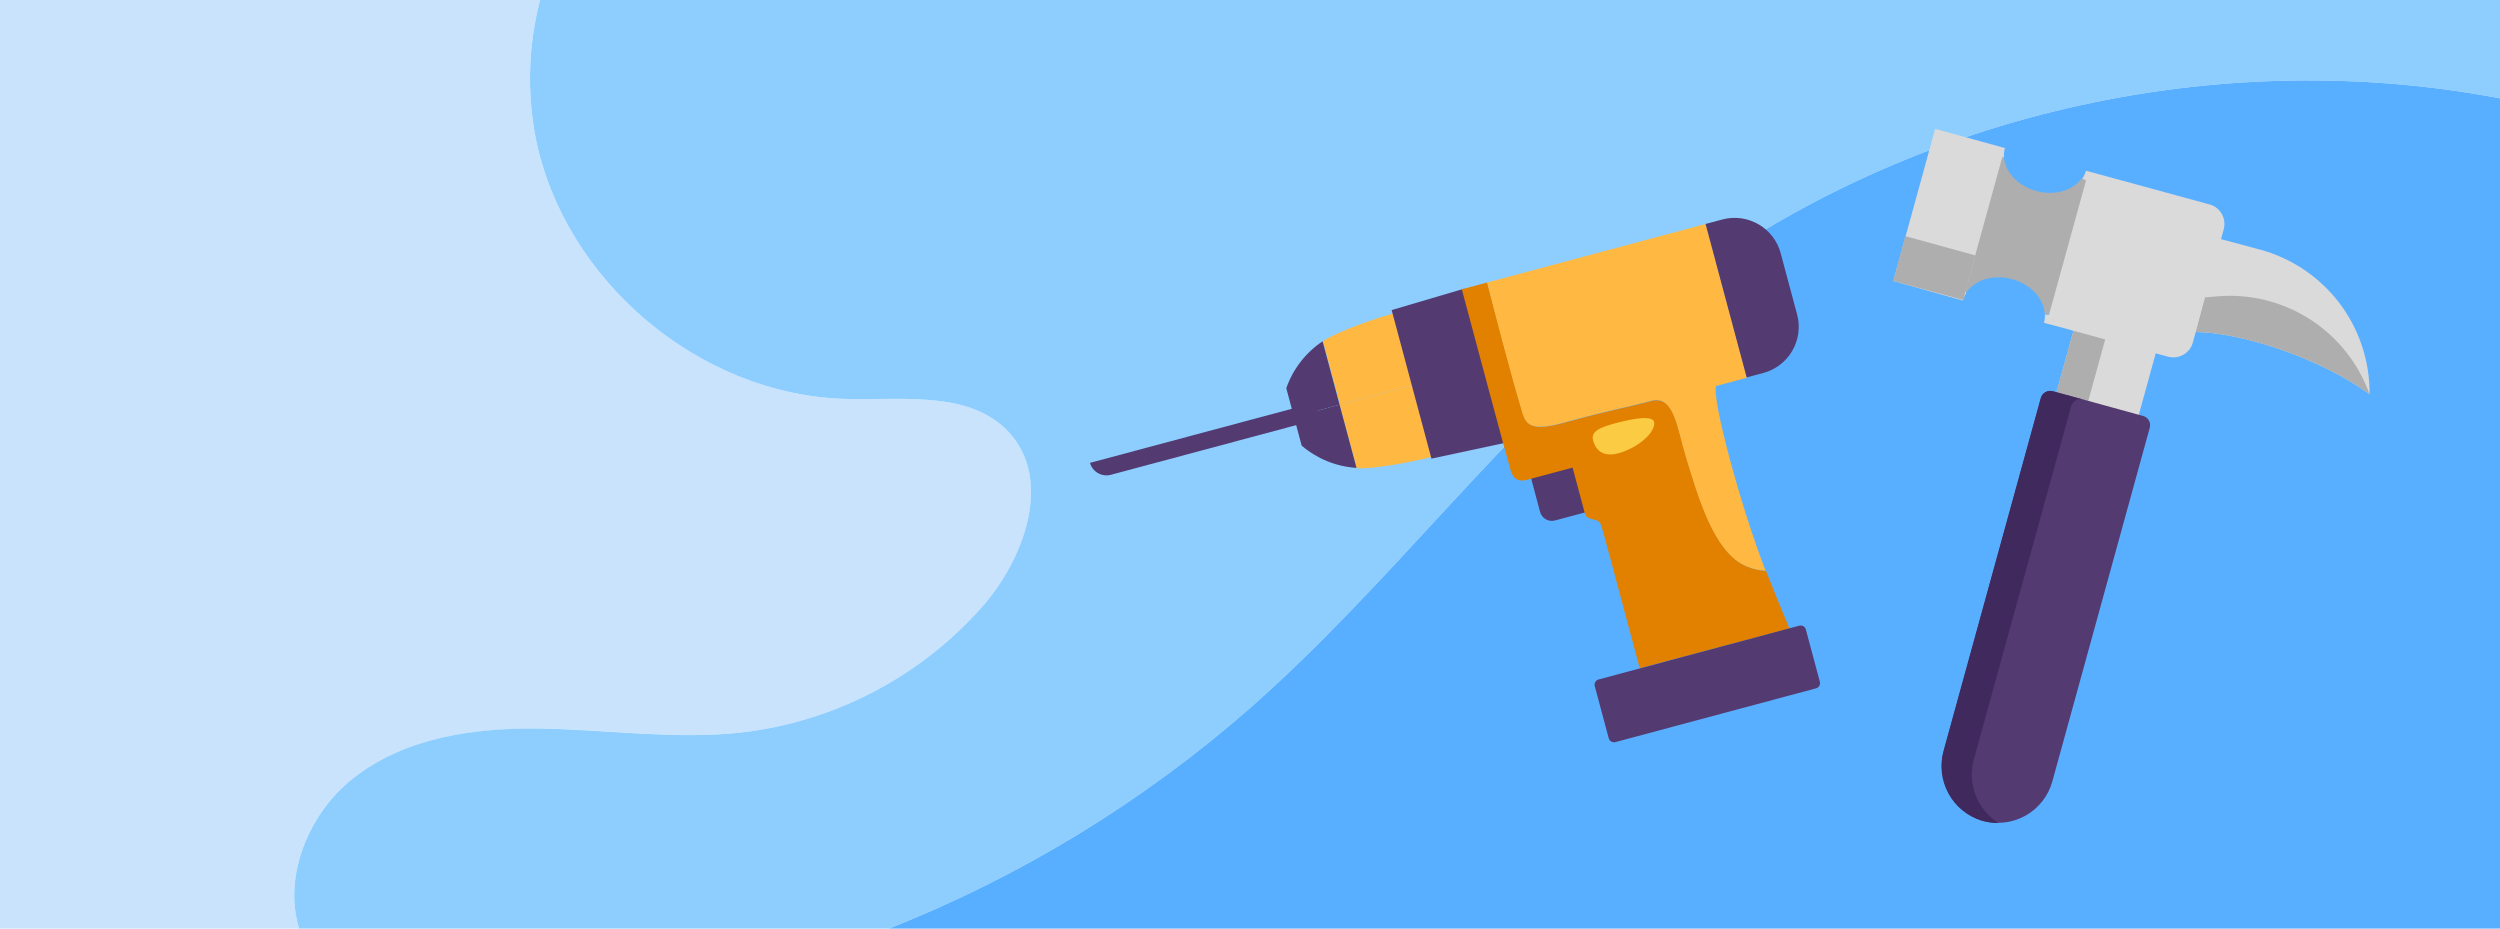 <svg fill="none" height="130" viewBox="0 0 350 130" width="350" xmlns="http://www.w3.org/2000/svg"><path d="m49.4 109c7.32-5.74 17.16-7.1 26.46-7s18.63 1.58 27.87.56c13.072-1.502 25.124-7.794 33.83-17.66 5.91-6.76 9.81-17.61 3.79-24.28-5.41-6-14.87-4.56-22.94-4.77-20.41-.54-39.41-16.5-43.41-36.52-1.241-6.408-1.032-13.013.61-19.33h-75.61v130h41.88c-2.24-7.31 1.28-16.16 7.52-21z" fill="#c9e3fc"/><path d="m231.39 43.08c32.79-26.3 77.36-37.18 118.61-29.31v-13.77h-274.39c-1.642 6.317-1.851 12.922-.61 19.33 4 20 23 36 43.4 36.52 8.06.21 17.53-1.22 22.94 4.77 6 6.66 2.12 17.52-3.79 24.28-8.706 9.866-20.758 16.158-33.83 17.66-9.25 1-18.57-.41-27.87-.56s-19.14 1.21-26.46 7c-6.23 4.89-9.76 13.73-7.51 21h82.58c18.414-7.292 35.446-17.679 50.36-30.71 20-17.55 35.82-39.57 56.57-56.21z" fill="#8dceff"/><path d="m350 13.77c-41.25-7.87-85.82 3-118.61 29.31-20.75 16.64-36.57 38.66-56.56 56.2-14.916 13.036-31.952 23.426-50.37 30.72h225.54z" fill="#58afff"/><path d="m152.588 64.803 31.586-8.463.613 2.289-29.258 7.84c-.608.163-1.256.081-1.804-.23-.547-.31-.951-.823-1.125-1.429z" fill="#533a71"/><path d="m208.415 51.066c-1.488-5.554-5.529-9.275-13.314-7.189-2.386.639-8.109 2.618-9.88 3.89l2.378 8.877z" fill="#ffb942"/><path d="m187.551 56.656 2.379 8.877c2.128.216 8.115-.932 10.501-1.571 7.814-2.094 9.424-7.329 7.936-12.883z" fill="#ffb942"/><g fill="#533a71"><path d="m180.08 54.351 1.077 4.018 6.384-1.711-2.378-8.877c-2.363 1.579-4.148 3.885-5.083 6.569z"/><path d="m181.157 58.369 1.076 4.018c2.154 1.845 4.849 2.939 7.679 3.119l-2.371-8.848z"/><path d="m210.82 61.975-10.417 2.232-5.572-20.796 10.207-3.015z"/><path d="m219.875 64.083-4.231 1.134c-.907.243-1.445 1.175-1.202 2.082l1.17 4.366c.243.907 1.175 1.445 2.082 1.202l4.231-1.134c.906-.243 1.445-1.175 1.202-2.082l-1.17-4.366c-.243-.907-1.175-1.445-2.082-1.202z"/></g><path d="m204.652 40.499 3.555-.953c1.035 3.864 3.42 13.153 5.025 18.407.598 1.962 1.871 2.346 6.366 1.079 5.237-1.476 8.043-1.938 11.597-2.89 3.284-.88 3.652 3.929 4.928 7.997 1.556 4.997 3.79 13.333 8.537 15.209.821.334 1.692.527 2.576.573 1.845 4.682 3.292 8.073 3.292 8.073l-20.964 5.566s-.259-.966-.642-2.396c-.342-1.275-.792-2.956-1.278-4.772-.148-.55-.301-1.12-.453-1.69-.446-1.661-.901-3.361-1.323-4.936-.135-.502-.259-.966-.391-1.459-.652-2.434-1.157-4.318-1.342-4.817-.029-.094-.071-.184-.124-.267-.281-.432-.771-.446-1.183-.553s-.805-.261-.945-.782c-.517-1.932-1.721-6.423-1.721-6.423l-6.384 1.711c-.966.259-1.953.13-2.384-1.67-.389-1.221-6.742-25.007-6.742-25.007z" fill="#e28100"/><path d="m223.026 61.624c.476 1.777 1.8 2.354 3.7 1.793 2.648-.782 4.959-2.82 4.87-4.235-.072-1.078-2.733-.655-5.467.077-1.912.512-3.45 1.069-3.103 2.364z" fill="#fbcb43"/><path d="m226.153 103.895 28.089-7.527c.405-.109.646-.525.537-.931l-1.957-7.302c-.108-.405-.525-.646-.93-.537l-28.089 7.527c-.406.109-.646.525-.538.931l1.957 7.302c.108.406.525.646.931.538z" fill="#533a71"/><path d="m208.207 39.547 30.61-8.202 5.769 21.53-4.337 1.162c-.603 1.808 3.392 16.753 6.929 25.858-.885-.046-1.756-.239-2.576-.573-4.737-1.837-6.981-10.211-8.538-15.209-1.261-4.051-1.643-8.877-4.927-7.997-3.555.953-6.351 1.412-11.598 2.89-4.495 1.267-5.768.883-6.366-1.079-1.584-5.218-4.006-14.487-4.966-18.381z" fill="#ffb942"/><path d="m241.116 30.729c1.711-.459 3.534-.218 5.069.667 1.534.886 2.654 2.345 3.112 4.056l2.306 8.606c.45 1.708.204 3.525-.682 5.053-.887 1.528-2.343 2.642-4.049 3.099l-2.338.626-5.756-21.482z" fill="#533a71"/><path d="m291.563 41.674-4.918 17.855 11.511 3.171 4.918-17.855z" fill="#dadada"/><path d="m291.559 41.668-4.918 17.855 4.444 1.224 4.918-17.855z" fill="#aeaeae"/><path d="m300.965 59.89-13.64 49.517c-.281 1.014-.762 1.962-1.414 2.787-.652.826-1.462 1.513-2.383 2.021-.922.509-1.935.828-2.981.939s-2.104.013-3.112-.291c-1.979-.627-3.637-1.999-4.624-3.826-.986-1.827-1.223-3.966-.661-5.965l13.601-49.372c.047-.17.127-.328.235-.467s.243-.255.396-.342c.153-.087.321-.143.496-.164.175-.022.352-.009.522.038l.56.15 11.512 3.167.561.15c.17.047.329.127.469.236.139.109.255.244.342.399s.142.324.163.499.007.353-.042.524z" fill="#533a71"/><path d="m276.363 106.232 13.602-49.372c.047-.17.126-.328.234-.467.109-.139.243-.255.396-.342.153-.087.322-.143.496-.164.175-.022.352-.009.522.038l-3.7-.991-.56-.15c-.169-.047-.347-.06-.521-.038-.175.022-.344.077-.497.164-.153.087-.287.203-.395.342-.108.139-.188.297-.235.467l-13.602 49.372c-.562 1.999-.325 4.138.662 5.966.986 1.827 2.644 3.199 4.624 3.826.78.235 1.591.347 2.405.334-1.468-.923-2.597-2.299-3.216-3.919-.619-1.621-.695-3.398-.215-5.065z" fill="#40295c"/><path d="m331.739 55.195c-6.792-5.019-17.979-8.669-24.384-8.718l-8.489-5.142.632-6.684 11.442-1.168 5.39 1.444c4.454 1.188 8.387 3.825 11.177 7.495 2.79 3.67 4.279 8.164 4.232 12.774z" fill="#dadada"/><path d="m331.739 55.195c-6.792-5.019-17.979-8.669-24.384-8.718l1.102-4.115.194-.725 1.62-.135c4.591-.425 9.193.689 13.08 3.169s6.838 6.182 8.388 10.524z" fill="#aeaeae"/><path d="m291.996 25.248 3.25 11.669-8.405 7.065-.579-.041c-.12-2.103-1.924-4.139-4.559-4.855-2.634-.716-5.197.078-6.376 1.812l-.182-.132-3.244-9.918 8.409-8.855.243-.018c.149 2.11 1.957 4.055 4.541 4.768 2.583.713 5.202-.097 6.408-1.855z" fill="#aeaeae"/><path d="m280.555 22.007-.243.018-5.188 18.819.183.132c-.231.334-.407.703-.521 1.093l-9.725-2.73 5.863-21.299 9.766 2.689c-.118.415-.164.848-.135 1.278z" fill="#dadada"/><path d="m276.654 36.18-.223-.059-1.483 5.535.203.054c-.066.025-.126.062-.176.111-.051.049-.091.108-.117.172l-9.797-2.656 1.683-6.279 9.766 2.689c-.01.078-.003.158.022.232s.067.143.122.199z" fill="#aeaeae"/><path d="m309.343 28.623c.358.099.694.267.987.495s.539.512.722.835c.184.323.302.679.348 1.048s.019.743-.08 1.101l-.37 1.381-2.452 8.878-1.102 4.115-.396 1.478c-.099.358-.267.694-.496.987-.228.293-.512.539-.835.722-.323.184-.679.302-1.048.348s-.743.019-1.101-.08l-1.671-.448-11.513-3.168-4.173-1.118c.099-.382.139-.776.117-1.17l.579.041 5.175-18.77-.492-.329c.219-.328.385-.689.493-1.069z" fill="#dadada"/></svg>
